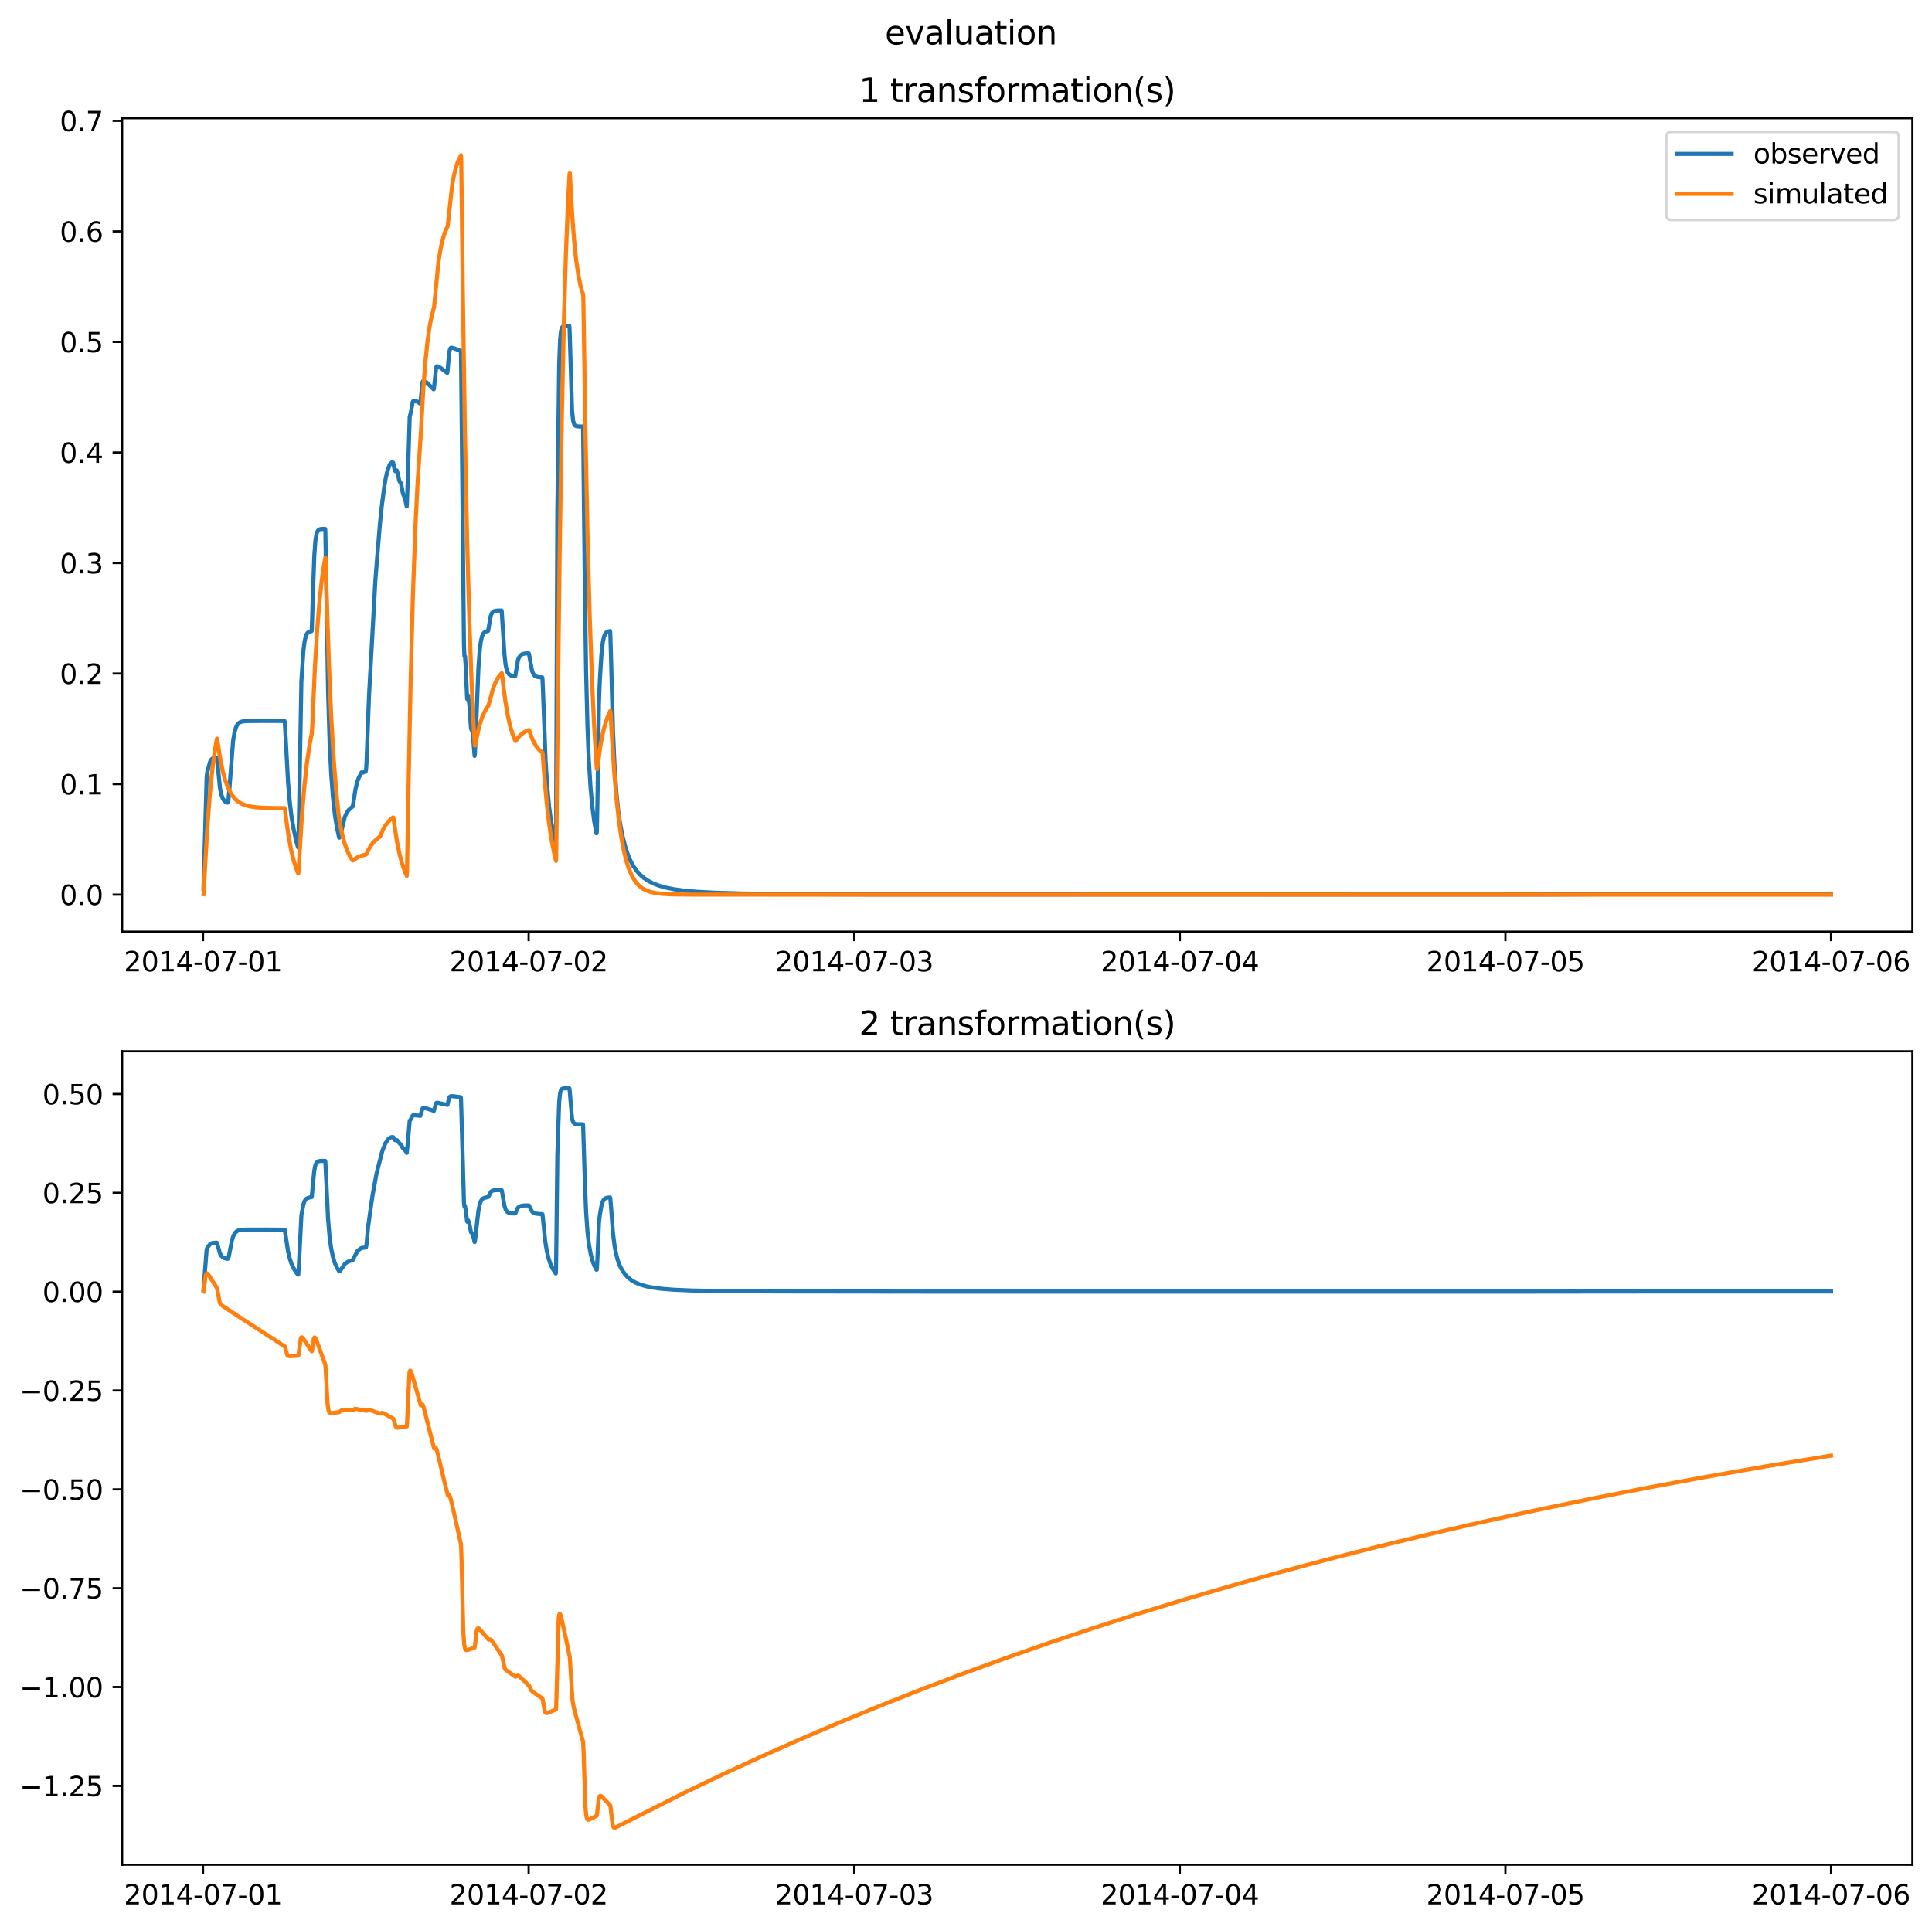 <?xml version="1.0" encoding="utf-8" standalone="no"?>
<!DOCTYPE svg PUBLIC "-//W3C//DTD SVG 1.1//EN"
  "http://www.w3.org/Graphics/SVG/1.1/DTD/svg11.dtd">
<svg xmlns:xlink="http://www.w3.org/1999/xlink" width="709.499pt" height="708.798pt" viewBox="0 0 709.499 708.798" xmlns="http://www.w3.org/2000/svg" version="1.1">
 <defs>
  <style type="text/css">*{stroke-linejoin: round; stroke-linecap: butt}</style>
 </defs>
 <g id="figure_1">
  <g id="patch_1">
   <path d="M 0 708.798 
L 709.499 708.798 
L 709.499 0 
L 0 0 
z
" style="fill: #ffffff"/>
  </g>
  <g id="axes_1">
   <g id="patch_2">
    <path d="M 44.845 342.2 
L 702.299 342.2 
L 702.299 43.44 
L 44.845 43.44 
z
" style="fill: #ffffff"/>
   </g>
   <g id="matplotlib.axis_1">
    <g id="xtick_1">
     <g id="line2d_1">
      <defs>
       <path id="m0444b66314" d="M 0 0 
L 0 3.5 
" style="stroke: #000000; stroke-width: 0.8"/>
      </defs>
      <g>
       <use xlink:href="#m0444b66314" x="74.563" y="342.2" style="stroke: #000000; stroke-width: 0.8"/>
      </g>
     </g>
     <g id="text_1">
      <!-- 2014-07-01 -->
      <g transform="translate(45.506 356.798) scale(0.1 -0.1)">
       <defs>
        <path id="DejaVuSans-32" d="M 1228 531 
L 3431 531 
L 3431 0 
L 469 0 
L 469 531 
Q 828 903 1448 1529 
Q 2069 2156 2228 2338 
Q 2531 2678 2651 2914 
Q 2772 3150 2772 3378 
Q 2772 3750 2511 3984 
Q 2250 4219 1831 4219 
Q 1534 4219 1204 4116 
Q 875 4013 500 3803 
L 500 4441 
Q 881 4594 1212 4672 
Q 1544 4750 1819 4750 
Q 2544 4750 2975 4387 
Q 3406 4025 3406 3419 
Q 3406 3131 3298 2873 
Q 3191 2616 2906 2266 
Q 2828 2175 2409 1742 
Q 1991 1309 1228 531 
z
" transform="scale(0.016)"/>
        <path id="DejaVuSans-30" d="M 2034 4250 
Q 1547 4250 1301 3770 
Q 1056 3291 1056 2328 
Q 1056 1369 1301 889 
Q 1547 409 2034 409 
Q 2525 409 2770 889 
Q 3016 1369 3016 2328 
Q 3016 3291 2770 3770 
Q 2525 4250 2034 4250 
z
M 2034 4750 
Q 2819 4750 3233 4129 
Q 3647 3509 3647 2328 
Q 3647 1150 3233 529 
Q 2819 -91 2034 -91 
Q 1250 -91 836 529 
Q 422 1150 422 2328 
Q 422 3509 836 4129 
Q 1250 4750 2034 4750 
z
" transform="scale(0.016)"/>
        <path id="DejaVuSans-31" d="M 794 531 
L 1825 531 
L 1825 4091 
L 703 3866 
L 703 4441 
L 1819 4666 
L 2450 4666 
L 2450 531 
L 3481 531 
L 3481 0 
L 794 0 
L 794 531 
z
" transform="scale(0.016)"/>
        <path id="DejaVuSans-34" d="M 2419 4116 
L 825 1625 
L 2419 1625 
L 2419 4116 
z
M 2253 4666 
L 3047 4666 
L 3047 1625 
L 3713 1625 
L 3713 1100 
L 3047 1100 
L 3047 0 
L 2419 0 
L 2419 1100 
L 313 1100 
L 313 1709 
L 2253 4666 
z
" transform="scale(0.016)"/>
        <path id="DejaVuSans-2d" d="M 313 2009 
L 1997 2009 
L 1997 1497 
L 313 1497 
L 313 2009 
z
" transform="scale(0.016)"/>
        <path id="DejaVuSans-37" d="M 525 4666 
L 3525 4666 
L 3525 4397 
L 1831 0 
L 1172 0 
L 2766 4134 
L 525 4134 
L 525 4666 
z
" transform="scale(0.016)"/>
       </defs>
       <use xlink:href="#DejaVuSans-32"/>
       <use xlink:href="#DejaVuSans-30" x="63.623"/>
       <use xlink:href="#DejaVuSans-31" x="127.246"/>
       <use xlink:href="#DejaVuSans-34" x="190.869"/>
       <use xlink:href="#DejaVuSans-2d" x="254.492"/>
       <use xlink:href="#DejaVuSans-30" x="290.576"/>
       <use xlink:href="#DejaVuSans-37" x="354.199"/>
       <use xlink:href="#DejaVuSans-2d" x="417.822"/>
       <use xlink:href="#DejaVuSans-30" x="453.906"/>
       <use xlink:href="#DejaVuSans-31" x="517.529"/>
      </g>
     </g>
    </g>
    <g id="xtick_2">
     <g id="line2d_2">
      <g>
       <use xlink:href="#m0444b66314" x="194.134" y="342.2" style="stroke: #000000; stroke-width: 0.8"/>
      </g>
     </g>
     <g id="text_2">
      <!-- 2014-07-02 -->
      <g transform="translate(165.076 356.798) scale(0.1 -0.1)">
       <use xlink:href="#DejaVuSans-32"/>
       <use xlink:href="#DejaVuSans-30" x="63.623"/>
       <use xlink:href="#DejaVuSans-31" x="127.246"/>
       <use xlink:href="#DejaVuSans-34" x="190.869"/>
       <use xlink:href="#DejaVuSans-2d" x="254.492"/>
       <use xlink:href="#DejaVuSans-30" x="290.576"/>
       <use xlink:href="#DejaVuSans-37" x="354.199"/>
       <use xlink:href="#DejaVuSans-2d" x="417.822"/>
       <use xlink:href="#DejaVuSans-30" x="453.906"/>
       <use xlink:href="#DejaVuSans-32" x="517.529"/>
      </g>
     </g>
    </g>
    <g id="xtick_3">
     <g id="line2d_3">
      <g>
       <use xlink:href="#m0444b66314" x="313.704" y="342.2" style="stroke: #000000; stroke-width: 0.8"/>
      </g>
     </g>
     <g id="text_3">
      <!-- 2014-07-03 -->
      <g transform="translate(284.646 356.798) scale(0.1 -0.1)">
       <defs>
        <path id="DejaVuSans-33" d="M 2597 2516 
Q 3050 2419 3304 2112 
Q 3559 1806 3559 1356 
Q 3559 666 3084 287 
Q 2609 -91 1734 -91 
Q 1441 -91 1130 -33 
Q 819 25 488 141 
L 488 750 
Q 750 597 1062 519 
Q 1375 441 1716 441 
Q 2309 441 2620 675 
Q 2931 909 2931 1356 
Q 2931 1769 2642 2001 
Q 2353 2234 1838 2234 
L 1294 2234 
L 1294 2753 
L 1863 2753 
Q 2328 2753 2575 2939 
Q 2822 3125 2822 3475 
Q 2822 3834 2567 4026 
Q 2313 4219 1838 4219 
Q 1578 4219 1281 4162 
Q 984 4106 628 3988 
L 628 4550 
Q 988 4650 1302 4700 
Q 1616 4750 1894 4750 
Q 2613 4750 3031 4423 
Q 3450 4097 3450 3541 
Q 3450 3153 3228 2886 
Q 3006 2619 2597 2516 
z
" transform="scale(0.016)"/>
       </defs>
       <use xlink:href="#DejaVuSans-32"/>
       <use xlink:href="#DejaVuSans-30" x="63.623"/>
       <use xlink:href="#DejaVuSans-31" x="127.246"/>
       <use xlink:href="#DejaVuSans-34" x="190.869"/>
       <use xlink:href="#DejaVuSans-2d" x="254.492"/>
       <use xlink:href="#DejaVuSans-30" x="290.576"/>
       <use xlink:href="#DejaVuSans-37" x="354.199"/>
       <use xlink:href="#DejaVuSans-2d" x="417.822"/>
       <use xlink:href="#DejaVuSans-30" x="453.906"/>
       <use xlink:href="#DejaVuSans-33" x="517.529"/>
      </g>
     </g>
    </g>
    <g id="xtick_4">
     <g id="line2d_4">
      <g>
       <use xlink:href="#m0444b66314" x="433.274" y="342.2" style="stroke: #000000; stroke-width: 0.8"/>
      </g>
     </g>
     <g id="text_4">
      <!-- 2014-07-04 -->
      <g transform="translate(404.216 356.798) scale(0.1 -0.1)">
       <use xlink:href="#DejaVuSans-32"/>
       <use xlink:href="#DejaVuSans-30" x="63.623"/>
       <use xlink:href="#DejaVuSans-31" x="127.246"/>
       <use xlink:href="#DejaVuSans-34" x="190.869"/>
       <use xlink:href="#DejaVuSans-2d" x="254.492"/>
       <use xlink:href="#DejaVuSans-30" x="290.576"/>
       <use xlink:href="#DejaVuSans-37" x="354.199"/>
       <use xlink:href="#DejaVuSans-2d" x="417.822"/>
       <use xlink:href="#DejaVuSans-30" x="453.906"/>
       <use xlink:href="#DejaVuSans-34" x="517.529"/>
      </g>
     </g>
    </g>
    <g id="xtick_5">
     <g id="line2d_5">
      <g>
       <use xlink:href="#m0444b66314" x="552.844" y="342.2" style="stroke: #000000; stroke-width: 0.8"/>
      </g>
     </g>
     <g id="text_5">
      <!-- 2014-07-05 -->
      <g transform="translate(523.787 356.798) scale(0.1 -0.1)">
       <defs>
        <path id="DejaVuSans-35" d="M 691 4666 
L 3169 4666 
L 3169 4134 
L 1269 4134 
L 1269 2991 
Q 1406 3038 1543 3061 
Q 1681 3084 1819 3084 
Q 2600 3084 3056 2656 
Q 3513 2228 3513 1497 
Q 3513 744 3044 326 
Q 2575 -91 1722 -91 
Q 1428 -91 1123 -41 
Q 819 9 494 109 
L 494 744 
Q 775 591 1075 516 
Q 1375 441 1709 441 
Q 2250 441 2565 725 
Q 2881 1009 2881 1497 
Q 2881 1984 2565 2268 
Q 2250 2553 1709 2553 
Q 1456 2553 1204 2497 
Q 953 2441 691 2322 
L 691 4666 
z
" transform="scale(0.016)"/>
       </defs>
       <use xlink:href="#DejaVuSans-32"/>
       <use xlink:href="#DejaVuSans-30" x="63.623"/>
       <use xlink:href="#DejaVuSans-31" x="127.246"/>
       <use xlink:href="#DejaVuSans-34" x="190.869"/>
       <use xlink:href="#DejaVuSans-2d" x="254.492"/>
       <use xlink:href="#DejaVuSans-30" x="290.576"/>
       <use xlink:href="#DejaVuSans-37" x="354.199"/>
       <use xlink:href="#DejaVuSans-2d" x="417.822"/>
       <use xlink:href="#DejaVuSans-30" x="453.906"/>
       <use xlink:href="#DejaVuSans-35" x="517.529"/>
      </g>
     </g>
    </g>
    <g id="xtick_6">
     <g id="line2d_6">
      <g>
       <use xlink:href="#m0444b66314" x="672.415" y="342.2" style="stroke: #000000; stroke-width: 0.8"/>
      </g>
     </g>
     <g id="text_6">
      <!-- 2014-07-06 -->
      <g transform="translate(643.357 356.798) scale(0.1 -0.1)">
       <defs>
        <path id="DejaVuSans-36" d="M 2113 2584 
Q 1688 2584 1439 2293 
Q 1191 2003 1191 1497 
Q 1191 994 1439 701 
Q 1688 409 2113 409 
Q 2538 409 2786 701 
Q 3034 994 3034 1497 
Q 3034 2003 2786 2293 
Q 2538 2584 2113 2584 
z
M 3366 4563 
L 3366 3988 
Q 3128 4100 2886 4159 
Q 2644 4219 2406 4219 
Q 1781 4219 1451 3797 
Q 1122 3375 1075 2522 
Q 1259 2794 1537 2939 
Q 1816 3084 2150 3084 
Q 2853 3084 3261 2657 
Q 3669 2231 3669 1497 
Q 3669 778 3244 343 
Q 2819 -91 2113 -91 
Q 1303 -91 875 529 
Q 447 1150 447 2328 
Q 447 3434 972 4092 
Q 1497 4750 2381 4750 
Q 2619 4750 2861 4703 
Q 3103 4656 3366 4563 
z
" transform="scale(0.016)"/>
       </defs>
       <use xlink:href="#DejaVuSans-32"/>
       <use xlink:href="#DejaVuSans-30" x="63.623"/>
       <use xlink:href="#DejaVuSans-31" x="127.246"/>
       <use xlink:href="#DejaVuSans-34" x="190.869"/>
       <use xlink:href="#DejaVuSans-2d" x="254.492"/>
       <use xlink:href="#DejaVuSans-30" x="290.576"/>
       <use xlink:href="#DejaVuSans-37" x="354.199"/>
       <use xlink:href="#DejaVuSans-2d" x="417.822"/>
       <use xlink:href="#DejaVuSans-30" x="453.906"/>
       <use xlink:href="#DejaVuSans-36" x="517.529"/>
      </g>
     </g>
    </g>
   </g>
   <g id="matplotlib.axis_2">
    <g id="ytick_1">
     <g id="line2d_7">
      <defs>
       <path id="m7d5855f3eb" d="M 0 0 
L -3.5 0 
" style="stroke: #000000; stroke-width: 0.8"/>
      </defs>
      <g>
       <use xlink:href="#m7d5855f3eb" x="44.845" y="328.62" style="stroke: #000000; stroke-width: 0.8"/>
      </g>
     </g>
     <g id="text_7">
      <!-- 0.0 -->
      <g transform="translate(21.942 332.419) scale(0.1 -0.1)">
       <defs>
        <path id="DejaVuSans-2e" d="M 684 794 
L 1344 794 
L 1344 0 
L 684 0 
L 684 794 
z
" transform="scale(0.016)"/>
       </defs>
       <use xlink:href="#DejaVuSans-30"/>
       <use xlink:href="#DejaVuSans-2e" x="63.623"/>
       <use xlink:href="#DejaVuSans-30" x="95.41"/>
      </g>
     </g>
    </g>
    <g id="ytick_2">
     <g id="line2d_8">
      <g>
       <use xlink:href="#m7d5855f3eb" x="44.845" y="288.018" style="stroke: #000000; stroke-width: 0.8"/>
      </g>
     </g>
     <g id="text_8">
      <!-- 0.1 -->
      <g transform="translate(21.942 291.817) scale(0.1 -0.1)">
       <use xlink:href="#DejaVuSans-30"/>
       <use xlink:href="#DejaVuSans-2e" x="63.623"/>
       <use xlink:href="#DejaVuSans-31" x="95.41"/>
      </g>
     </g>
    </g>
    <g id="ytick_3">
     <g id="line2d_9">
      <g>
       <use xlink:href="#m7d5855f3eb" x="44.845" y="247.416" style="stroke: #000000; stroke-width: 0.8"/>
      </g>
     </g>
     <g id="text_9">
      <!-- 0.2 -->
      <g transform="translate(21.942 251.216) scale(0.1 -0.1)">
       <use xlink:href="#DejaVuSans-30"/>
       <use xlink:href="#DejaVuSans-2e" x="63.623"/>
       <use xlink:href="#DejaVuSans-32" x="95.41"/>
      </g>
     </g>
    </g>
    <g id="ytick_4">
     <g id="line2d_10">
      <g>
       <use xlink:href="#m7d5855f3eb" x="44.845" y="206.815" style="stroke: #000000; stroke-width: 0.8"/>
      </g>
     </g>
     <g id="text_10">
      <!-- 0.3 -->
      <g transform="translate(21.942 210.614) scale(0.1 -0.1)">
       <use xlink:href="#DejaVuSans-30"/>
       <use xlink:href="#DejaVuSans-2e" x="63.623"/>
       <use xlink:href="#DejaVuSans-33" x="95.41"/>
      </g>
     </g>
    </g>
    <g id="ytick_5">
     <g id="line2d_11">
      <g>
       <use xlink:href="#m7d5855f3eb" x="44.845" y="166.213" style="stroke: #000000; stroke-width: 0.8"/>
      </g>
     </g>
     <g id="text_11">
      <!-- 0.4 -->
      <g transform="translate(21.942 170.012) scale(0.1 -0.1)">
       <use xlink:href="#DejaVuSans-30"/>
       <use xlink:href="#DejaVuSans-2e" x="63.623"/>
       <use xlink:href="#DejaVuSans-34" x="95.41"/>
      </g>
     </g>
    </g>
    <g id="ytick_6">
     <g id="line2d_12">
      <g>
       <use xlink:href="#m7d5855f3eb" x="44.845" y="125.611" style="stroke: #000000; stroke-width: 0.8"/>
      </g>
     </g>
     <g id="text_12">
      <!-- 0.5 -->
      <g transform="translate(21.942 129.41) scale(0.1 -0.1)">
       <use xlink:href="#DejaVuSans-30"/>
       <use xlink:href="#DejaVuSans-2e" x="63.623"/>
       <use xlink:href="#DejaVuSans-35" x="95.41"/>
      </g>
     </g>
    </g>
    <g id="ytick_7">
     <g id="line2d_13">
      <g>
       <use xlink:href="#m7d5855f3eb" x="44.845" y="85.009" style="stroke: #000000; stroke-width: 0.8"/>
      </g>
     </g>
     <g id="text_13">
      <!-- 0.6 -->
      <g transform="translate(21.942 88.809) scale(0.1 -0.1)">
       <use xlink:href="#DejaVuSans-30"/>
       <use xlink:href="#DejaVuSans-2e" x="63.623"/>
       <use xlink:href="#DejaVuSans-36" x="95.41"/>
      </g>
     </g>
    </g>
    <g id="ytick_8">
     <g id="line2d_14">
      <g>
       <use xlink:href="#m7d5855f3eb" x="44.845" y="44.408" style="stroke: #000000; stroke-width: 0.8"/>
      </g>
     </g>
     <g id="text_14">
      <!-- 0.7 -->
      <g transform="translate(21.942 48.207) scale(0.1 -0.1)">
       <use xlink:href="#DejaVuSans-30"/>
       <use xlink:href="#DejaVuSans-2e" x="63.623"/>
       <use xlink:href="#DejaVuSans-37" x="95.41"/>
      </g>
     </g>
    </g>
   </g>
   <g id="line2d_15">
    <path d="M 74.73 326.546 
L 75.892 285.386 
L 76.141 283.449 
L 76.473 282.324 
L 77.138 279.842 
L 77.553 279.06 
L 78.051 278.62 
L 78.632 278.396 
L 79.546 278.284 
L 79.629 278.344 
L 79.795 279.577 
L 80.791 289.47 
L 81.289 291.883 
L 81.788 293.271 
L 82.286 294.054 
L 82.867 294.557 
L 83.531 294.843 
L 83.697 294.764 
L 83.863 294.058 
L 84.113 291.505 
L 85.607 272.088 
L 86.105 269.144 
L 86.604 267.354 
L 87.102 266.29 
L 87.683 265.604 
L 88.347 265.204 
L 89.178 264.982 
L 90.672 264.865 
L 95.322 264.838 
L 104.456 264.838 
L 104.539 264.982 
L 104.705 267.259 
L 105.785 287.25 
L 106.449 294.971 
L 107.113 300.363 
L 107.86 304.668 
L 108.857 309.149 
L 109.438 311.235 
L 109.521 311.199 
L 109.687 305.827 
L 110.684 250.265 
L 111.431 238.98 
L 111.846 235.669 
L 112.261 233.828 
L 112.677 232.843 
L 113.092 232.33 
L 113.59 232.022 
L 114.254 231.854 
L 114.42 231.833 
L 114.503 231.387 
L 114.835 220.739 
L 115.417 204.251 
L 115.832 198.559 
L 116.247 196.09 
L 116.662 195.036 
L 117.077 194.596 
L 117.576 194.39 
L 118.489 194.294 
L 119.402 194.28 
L 119.485 195.094 
L 119.901 219.392 
L 120.482 253.776 
L 121.063 273.078 
L 121.644 284.437 
L 122.309 293.182 
L 122.973 299.175 
L 123.72 303.912 
L 124.551 307.691 
L 124.717 307.657 
L 124.966 306.917 
L 126.626 300.105 
L 127.291 298.633 
L 127.955 297.649 
L 128.702 296.931 
L 129.533 296.226 
L 129.782 294.863 
L 130.529 290.031 
L 131.11 287.456 
L 131.692 285.824 
L 132.771 283.719 
L 132.937 283.755 
L 133.186 283.805 
L 134.016 283.543 
L 134.266 283.456 
L 134.432 282.762 
L 134.598 280.259 
L 135.511 255.725 
L 137.836 213.403 
L 138.583 203.859 
L 139.58 191.842 
L 140.244 185.595 
L 141.157 178.561 
L 141.573 176.114 
L 142.154 173.435 
L 143.067 170.724 
L 143.898 169.848 
L 144.313 169.902 
L 144.396 170.015 
L 144.977 172.842 
L 145.226 173.11 
L 145.392 173.038 
L 145.641 172.774 
L 145.724 172.785 
L 146.057 173.893 
L 146.638 176.671 
L 146.804 176.897 
L 147.053 177.177 
L 147.302 177.819 
L 147.551 179.032 
L 147.966 181.311 
L 148.382 182.285 
L 148.797 183.43 
L 149.378 186.071 
L 149.627 179.797 
L 150.457 153.154 
L 150.706 152.129 
L 150.956 151.104 
L 151.205 149.699 
L 151.537 147.764 
L 151.786 147.284 
L 152.533 147.452 
L 152.865 147.395 
L 153.198 147.532 
L 154.277 148.224 
L 154.36 148.068 
L 155.19 140.328 
L 155.356 139.994 
L 155.606 140.031 
L 156.104 140.289 
L 156.519 140.383 
L 156.851 140.671 
L 159.259 143.03 
L 159.342 142.895 
L 160.172 135.031 
L 160.422 134.556 
L 160.671 134.55 
L 161.916 135.231 
L 163.577 136.503 
L 164.241 136.981 
L 164.324 136.751 
L 164.739 131.91 
L 165.072 129.044 
L 165.321 128.13 
L 165.57 127.789 
L 166.068 127.781 
L 166.649 127.916 
L 168.559 128.676 
L 169.223 128.901 
L 169.306 130.861 
L 170.386 236.959 
L 170.552 241.017 
L 170.635 241.246 
L 170.718 240.995 
L 170.801 241.126 
L 171.05 245.444 
L 171.548 256.673 
L 171.631 256.846 
L 171.88 255.442 
L 171.963 255.585 
L 172.379 259.043 
L 172.96 267.57 
L 173.209 268.238 
L 173.375 268.322 
L 173.458 268.354 
L 173.624 269.499 
L 174.288 277.678 
L 174.371 277.285 
L 174.621 272.038 
L 175.7 245.273 
L 176.198 238.592 
L 176.613 235.462 
L 177.029 233.703 
L 177.444 232.775 
L 177.942 232.227 
L 178.523 231.948 
L 179.27 231.733 
L 179.686 229.239 
L 180.184 226.369 
L 180.599 225.264 
L 181.097 224.681 
L 181.679 224.406 
L 182.675 224.272 
L 184.17 224.244 
L 184.253 224.435 
L 184.668 231.096 
L 185.249 240.378 
L 185.664 244.151 
L 186.079 246.145 
L 186.495 247.15 
L 186.993 247.772 
L 187.657 248.14 
L 188.487 248.314 
L 189.235 248.297 
L 189.484 246.799 
L 190.231 242.387 
L 190.646 241.446 
L 191.311 240.587 
L 191.975 240.212 
L 192.971 240.031 
L 194.134 239.988 
L 194.217 240.053 
L 194.549 241.842 
L 195.379 246.379 
L 195.794 247.454 
L 196.293 248.148 
L 196.957 248.559 
L 197.87 248.763 
L 199.116 248.83 
L 199.199 249.093 
L 199.365 252.583 
L 200.361 279.534 
L 201.026 289.716 
L 201.69 296.678 
L 202.354 301.601 
L 203.185 306.027 
L 204.098 309.895 
L 204.181 307.782 
L 204.347 270.323 
L 204.679 187.694 
L 205.343 133.921 
L 205.676 124.96 
L 206.008 121.669 
L 206.34 120.441 
L 206.672 119.987 
L 207.17 119.785 
L 208.25 119.729 
L 209.08 119.727 
L 209.163 120.525 
L 210.076 150.87 
L 210.492 154.656 
L 210.907 155.985 
L 211.322 156.438 
L 211.82 156.61 
L 212.9 156.672 
L 214.062 156.675 
L 214.145 158.144 
L 214.726 210.866 
L 215.225 246.487 
L 215.723 266.448 
L 216.221 279.008 
L 216.885 289.545 
L 217.55 296.656 
L 218.214 301.648 
L 218.961 305.718 
L 219.044 306.117 
L 219.127 306.081 
L 219.21 304.725 
L 219.459 290.758 
L 219.958 257.996 
L 220.29 249.753 
L 220.871 240.39 
L 221.369 235.935 
L 221.784 233.975 
L 222.2 232.921 
L 222.615 232.365 
L 223.113 232.038 
L 223.86 231.849 
L 224.026 231.829 
L 224.109 232.218 
L 224.358 240.285 
L 225.106 268.526 
L 225.687 281.49 
L 226.351 291.088 
L 227.016 297.686 
L 227.68 302.361 
L 228.593 307.019 
L 229.59 310.975 
L 230.586 313.968 
L 231.582 316.275 
L 232.662 318.232 
L 233.824 319.883 
L 235.153 321.354 
L 236.482 322.505 
L 238.059 323.568 
L 239.886 324.509 
L 241.962 325.311 
L 244.37 325.998 
L 247.442 326.622 
L 251.096 327.123 
L 255.995 327.56 
L 262.721 327.921 
L 272.519 328.201 
L 288.461 328.405 
L 318.52 328.533 
L 523.533 328.572 
L 532.584 328.571 
L 534.079 328.576 
L 543.545 328.578 
L 566.296 328.554 
L 594.611 328.417 
L 611.135 328.412 
L 612.547 328.41 
L 633.388 328.41 
L 634.468 328.414 
L 655.393 328.412 
L 672.415 328.411 
L 672.415 328.411 
" clip-path="url(#p1572b9c2f8)" style="fill: none; stroke: #1f77b4; stroke-width: 1.5; stroke-linecap: square"/>
   </g>
   <g id="line2d_16">
    <path d="M 74.73 328.437 
L 74.813 327.984 
L 75.228 319.874 
L 76.141 304.009 
L 77.055 291.911 
L 77.968 282.753 
L 78.881 275.856 
L 79.629 271.492 
L 79.712 271.315 
L 79.961 272.889 
L 80.874 278.779 
L 81.788 283.202 
L 82.701 286.533 
L 83.614 289.046 
L 84.528 290.945 
L 85.524 292.493 
L 86.521 293.636 
L 87.6 294.539 
L 88.762 295.233 
L 90.174 295.804 
L 91.835 296.228 
L 93.994 296.539 
L 97.149 296.747 
L 102.712 296.853 
L 104.539 296.846 
L 104.622 297.02 
L 105.12 301.071 
L 106.034 307.47 
L 106.947 312.356 
L 107.86 316.099 
L 108.774 318.97 
L 109.521 320.861 
L 109.604 320.625 
L 109.936 314.837 
L 110.85 300.157 
L 111.763 288.989 
L 112.677 280.549 
L 113.59 274.201 
L 114.42 269.812 
L 114.503 269.485 
L 114.669 267.004 
L 115.666 244.858 
L 116.496 231.211 
L 117.326 220.947 
L 118.157 213.269 
L 118.987 207.549 
L 119.485 204.767 
L 119.568 205.205 
L 119.984 219.447 
L 120.814 244.375 
L 121.644 263.238 
L 122.558 278.901 
L 123.471 290.663 
L 124.384 299.555 
L 124.8 302.345 
L 125.713 306.665 
L 126.626 309.962 
L 127.54 312.483 
L 128.453 314.414 
L 129.45 316.015 
L 129.616 316.065 
L 131.276 314.943 
L 132.605 314.359 
L 134.266 313.884 
L 134.515 313.793 
L 135.179 312.381 
L 136.175 310.646 
L 137.172 309.35 
L 138.251 308.314 
L 139.58 307.249 
L 140.659 304.737 
L 141.656 303.028 
L 142.652 301.758 
L 143.732 300.748 
L 144.396 300.254 
L 144.479 300.367 
L 144.894 303.362 
L 145.807 309.218 
L 146.721 313.694 
L 147.634 317.124 
L 148.548 319.759 
L 149.378 321.744 
L 149.461 320.637 
L 149.876 296.854 
L 150.79 250.815 
L 151.62 219.42 
L 152.45 195.943 
L 153.281 178.605 
L 154.111 165.918 
L 154.609 158.307 
L 155.439 143.185 
L 156.187 133.249 
L 156.934 125.909 
L 157.681 120.504 
L 158.429 116.536 
L 159.176 113.629 
L 159.425 112.643 
L 161.003 96.384 
L 161.75 91.675 
L 162.497 88.265 
L 163.245 85.799 
L 163.992 84.017 
L 164.407 83.049 
L 166.068 67.917 
L 166.815 63.924 
L 167.563 61.069 
L 168.31 59.03 
L 169.14 57.431 
L 169.223 57.361 
L 169.306 57.02 
L 169.389 58.832 
L 169.971 107.499 
L 170.718 157.547 
L 171.548 198.448 
L 172.379 228.65 
L 173.209 251.313 
L 174.039 268.527 
L 174.371 273.848 
L 174.454 273.858 
L 176.032 266.608 
L 176.946 263.775 
L 177.859 261.666 
L 178.772 260.097 
L 179.354 259.252 
L 181.18 252.535 
L 182.094 250.388 
L 183.007 248.801 
L 183.92 247.63 
L 184.253 247.264 
L 184.336 247.394 
L 184.751 251.065 
L 185.581 257.548 
L 186.411 262.49 
L 187.325 266.592 
L 188.238 269.651 
L 189.152 271.935 
L 189.318 272.223 
L 189.484 272.048 
L 190.48 270.687 
L 191.477 269.694 
L 192.556 268.922 
L 193.802 268.306 
L 194.3 268.183 
L 194.715 269.399 
L 195.628 271.748 
L 196.542 273.506 
L 197.455 274.822 
L 198.452 275.885 
L 199.199 276.461 
L 199.282 276.798 
L 199.78 283.583 
L 200.693 294.197 
L 201.607 302.239 
L 202.52 308.361 
L 203.434 313.038 
L 204.181 316.234 
L 204.264 314.385 
L 204.679 274.676 
L 205.51 204.599 
L 206.34 152.556 
L 207.087 118.173 
L 207.834 92.937 
L 208.582 74.639 
L 209.163 63.984 
L 209.246 63.416 
L 209.412 66.052 
L 210.159 79.42 
L 210.907 89.059 
L 211.654 96.03 
L 212.401 101.089 
L 213.149 104.769 
L 213.896 107.453 
L 214.145 108.04 
L 214.228 109.683 
L 214.892 152.831 
L 215.723 195.002 
L 216.553 226.083 
L 217.384 249.375 
L 218.214 267.048 
L 219.127 281.796 
L 219.21 282.518 
L 219.293 282.305 
L 220.622 273.085 
L 221.535 268.61 
L 222.449 265.268 
L 223.362 262.777 
L 224.109 261.179 
L 224.192 261.446 
L 224.608 268.831 
L 225.521 283.09 
L 226.434 293.825 
L 227.348 301.956 
L 228.261 308.145 
L 229.174 312.873 
L 230.088 316.495 
L 231.001 319.275 
L 231.915 321.412 
L 232.911 323.187 
L 233.907 324.523 
L 234.987 325.601 
L 236.149 326.446 
L 237.478 327.126 
L 238.973 327.64 
L 240.882 328.048 
L 243.373 328.337 
L 247.11 328.521 
L 254.251 328.607 
L 287.963 328.62 
L 672.415 328.62 
L 672.415 328.62 
" clip-path="url(#p1572b9c2f8)" style="fill: none; stroke: #ff7f0e; stroke-width: 1.5; stroke-linecap: square"/>
   </g>
   <g id="patch_3">
    <path d="M 44.845 342.2 
L 44.845 43.44 
" style="fill: none; stroke: #000000; stroke-width: 0.8; stroke-linejoin: miter; stroke-linecap: square"/>
   </g>
   <g id="patch_4">
    <path d="M 702.299 342.2 
L 702.299 43.44 
" style="fill: none; stroke: #000000; stroke-width: 0.8; stroke-linejoin: miter; stroke-linecap: square"/>
   </g>
   <g id="patch_5">
    <path d="M 44.845 342.2 
L 702.299 342.2 
" style="fill: none; stroke: #000000; stroke-width: 0.8; stroke-linejoin: miter; stroke-linecap: square"/>
   </g>
   <g id="patch_6">
    <path d="M 44.845 43.44 
L 702.299 43.44 
" style="fill: none; stroke: #000000; stroke-width: 0.8; stroke-linejoin: miter; stroke-linecap: square"/>
   </g>
   <g id="text_15">
    <!-- 1 transformation(s) -->
    <g transform="translate(315.457 37.44) scale(0.12 -0.12)">
     <defs>
      <path id="DejaVuSans-20" transform="scale(0.016)"/>
      <path id="DejaVuSans-74" d="M 1172 4494 
L 1172 3500 
L 2356 3500 
L 2356 3053 
L 1172 3053 
L 1172 1153 
Q 1172 725 1289 603 
Q 1406 481 1766 481 
L 2356 481 
L 2356 0 
L 1766 0 
Q 1100 0 847 248 
Q 594 497 594 1153 
L 594 3053 
L 172 3053 
L 172 3500 
L 594 3500 
L 594 4494 
L 1172 4494 
z
" transform="scale(0.016)"/>
      <path id="DejaVuSans-72" d="M 2631 2963 
Q 2534 3019 2420 3045 
Q 2306 3072 2169 3072 
Q 1681 3072 1420 2755 
Q 1159 2438 1159 1844 
L 1159 0 
L 581 0 
L 581 3500 
L 1159 3500 
L 1159 2956 
Q 1341 3275 1631 3429 
Q 1922 3584 2338 3584 
Q 2397 3584 2469 3576 
Q 2541 3569 2628 3553 
L 2631 2963 
z
" transform="scale(0.016)"/>
      <path id="DejaVuSans-61" d="M 2194 1759 
Q 1497 1759 1228 1600 
Q 959 1441 959 1056 
Q 959 750 1161 570 
Q 1363 391 1709 391 
Q 2188 391 2477 730 
Q 2766 1069 2766 1631 
L 2766 1759 
L 2194 1759 
z
M 3341 1997 
L 3341 0 
L 2766 0 
L 2766 531 
Q 2569 213 2275 61 
Q 1981 -91 1556 -91 
Q 1019 -91 701 211 
Q 384 513 384 1019 
Q 384 1609 779 1909 
Q 1175 2209 1959 2209 
L 2766 2209 
L 2766 2266 
Q 2766 2663 2505 2880 
Q 2244 3097 1772 3097 
Q 1472 3097 1187 3025 
Q 903 2953 641 2809 
L 641 3341 
Q 956 3463 1253 3523 
Q 1550 3584 1831 3584 
Q 2591 3584 2966 3190 
Q 3341 2797 3341 1997 
z
" transform="scale(0.016)"/>
      <path id="DejaVuSans-6e" d="M 3513 2113 
L 3513 0 
L 2938 0 
L 2938 2094 
Q 2938 2591 2744 2837 
Q 2550 3084 2163 3084 
Q 1697 3084 1428 2787 
Q 1159 2491 1159 1978 
L 1159 0 
L 581 0 
L 581 3500 
L 1159 3500 
L 1159 2956 
Q 1366 3272 1645 3428 
Q 1925 3584 2291 3584 
Q 2894 3584 3203 3211 
Q 3513 2838 3513 2113 
z
" transform="scale(0.016)"/>
      <path id="DejaVuSans-73" d="M 2834 3397 
L 2834 2853 
Q 2591 2978 2328 3040 
Q 2066 3103 1784 3103 
Q 1356 3103 1142 2972 
Q 928 2841 928 2578 
Q 928 2378 1081 2264 
Q 1234 2150 1697 2047 
L 1894 2003 
Q 2506 1872 2764 1633 
Q 3022 1394 3022 966 
Q 3022 478 2636 193 
Q 2250 -91 1575 -91 
Q 1294 -91 989 -36 
Q 684 19 347 128 
L 347 722 
Q 666 556 975 473 
Q 1284 391 1588 391 
Q 1994 391 2212 530 
Q 2431 669 2431 922 
Q 2431 1156 2273 1281 
Q 2116 1406 1581 1522 
L 1381 1569 
Q 847 1681 609 1914 
Q 372 2147 372 2553 
Q 372 3047 722 3315 
Q 1072 3584 1716 3584 
Q 2034 3584 2315 3537 
Q 2597 3491 2834 3397 
z
" transform="scale(0.016)"/>
      <path id="DejaVuSans-66" d="M 2375 4863 
L 2375 4384 
L 1825 4384 
Q 1516 4384 1395 4259 
Q 1275 4134 1275 3809 
L 1275 3500 
L 2222 3500 
L 2222 3053 
L 1275 3053 
L 1275 0 
L 697 0 
L 697 3053 
L 147 3053 
L 147 3500 
L 697 3500 
L 697 3744 
Q 697 4328 969 4595 
Q 1241 4863 1831 4863 
L 2375 4863 
z
" transform="scale(0.016)"/>
      <path id="DejaVuSans-6f" d="M 1959 3097 
Q 1497 3097 1228 2736 
Q 959 2375 959 1747 
Q 959 1119 1226 758 
Q 1494 397 1959 397 
Q 2419 397 2687 759 
Q 2956 1122 2956 1747 
Q 2956 2369 2687 2733 
Q 2419 3097 1959 3097 
z
M 1959 3584 
Q 2709 3584 3137 3096 
Q 3566 2609 3566 1747 
Q 3566 888 3137 398 
Q 2709 -91 1959 -91 
Q 1206 -91 779 398 
Q 353 888 353 1747 
Q 353 2609 779 3096 
Q 1206 3584 1959 3584 
z
" transform="scale(0.016)"/>
      <path id="DejaVuSans-6d" d="M 3328 2828 
Q 3544 3216 3844 3400 
Q 4144 3584 4550 3584 
Q 5097 3584 5394 3201 
Q 5691 2819 5691 2113 
L 5691 0 
L 5113 0 
L 5113 2094 
Q 5113 2597 4934 2840 
Q 4756 3084 4391 3084 
Q 3944 3084 3684 2787 
Q 3425 2491 3425 1978 
L 3425 0 
L 2847 0 
L 2847 2094 
Q 2847 2600 2669 2842 
Q 2491 3084 2119 3084 
Q 1678 3084 1418 2786 
Q 1159 2488 1159 1978 
L 1159 0 
L 581 0 
L 581 3500 
L 1159 3500 
L 1159 2956 
Q 1356 3278 1631 3431 
Q 1906 3584 2284 3584 
Q 2666 3584 2933 3390 
Q 3200 3197 3328 2828 
z
" transform="scale(0.016)"/>
      <path id="DejaVuSans-69" d="M 603 3500 
L 1178 3500 
L 1178 0 
L 603 0 
L 603 3500 
z
M 603 4863 
L 1178 4863 
L 1178 4134 
L 603 4134 
L 603 4863 
z
" transform="scale(0.016)"/>
      <path id="DejaVuSans-28" d="M 1984 4856 
Q 1566 4138 1362 3434 
Q 1159 2731 1159 2009 
Q 1159 1288 1364 580 
Q 1569 -128 1984 -844 
L 1484 -844 
Q 1016 -109 783 600 
Q 550 1309 550 2009 
Q 550 2706 781 3412 
Q 1013 4119 1484 4856 
L 1984 4856 
z
" transform="scale(0.016)"/>
      <path id="DejaVuSans-29" d="M 513 4856 
L 1013 4856 
Q 1481 4119 1714 3412 
Q 1947 2706 1947 2009 
Q 1947 1309 1714 600 
Q 1481 -109 1013 -844 
L 513 -844 
Q 928 -128 1133 580 
Q 1338 1288 1338 2009 
Q 1338 2731 1133 3434 
Q 928 4138 513 4856 
z
" transform="scale(0.016)"/>
     </defs>
     <use xlink:href="#DejaVuSans-31"/>
     <use xlink:href="#DejaVuSans-20" x="63.623"/>
     <use xlink:href="#DejaVuSans-74" x="95.41"/>
     <use xlink:href="#DejaVuSans-72" x="134.619"/>
     <use xlink:href="#DejaVuSans-61" x="175.732"/>
     <use xlink:href="#DejaVuSans-6e" x="237.012"/>
     <use xlink:href="#DejaVuSans-73" x="300.391"/>
     <use xlink:href="#DejaVuSans-66" x="352.49"/>
     <use xlink:href="#DejaVuSans-6f" x="387.695"/>
     <use xlink:href="#DejaVuSans-72" x="448.877"/>
     <use xlink:href="#DejaVuSans-6d" x="488.24"/>
     <use xlink:href="#DejaVuSans-61" x="585.652"/>
     <use xlink:href="#DejaVuSans-74" x="646.932"/>
     <use xlink:href="#DejaVuSans-69" x="686.141"/>
     <use xlink:href="#DejaVuSans-6f" x="713.924"/>
     <use xlink:href="#DejaVuSans-6e" x="775.105"/>
     <use xlink:href="#DejaVuSans-28" x="838.484"/>
     <use xlink:href="#DejaVuSans-73" x="877.498"/>
     <use xlink:href="#DejaVuSans-29" x="929.598"/>
    </g>
   </g>
   <g id="legend_1">
    <g id="patch_7">
     <path d="M 613.905 80.796 
L 695.299 80.796 
Q 697.299 80.796 697.299 78.796 
L 697.299 50.44 
Q 697.299 48.44 695.299 48.44 
L 613.905 48.44 
Q 611.905 48.44 611.905 50.44 
L 611.905 78.796 
Q 611.905 80.796 613.905 80.796 
z
" style="fill: #ffffff; opacity: 0.8; stroke: #cccccc; stroke-linejoin: miter"/>
    </g>
    <g id="line2d_17">
     <path d="M 615.905 56.538 
L 625.905 56.538 
L 635.905 56.538 
" style="fill: none; stroke: #1f77b4; stroke-width: 1.5; stroke-linecap: square"/>
    </g>
    <g id="text_16">
     <!-- observed -->
     <g transform="translate(643.905 60.038) scale(0.1 -0.1)">
      <defs>
       <path id="DejaVuSans-62" d="M 3116 1747 
Q 3116 2381 2855 2742 
Q 2594 3103 2138 3103 
Q 1681 3103 1420 2742 
Q 1159 2381 1159 1747 
Q 1159 1113 1420 752 
Q 1681 391 2138 391 
Q 2594 391 2855 752 
Q 3116 1113 3116 1747 
z
M 1159 2969 
Q 1341 3281 1617 3432 
Q 1894 3584 2278 3584 
Q 2916 3584 3314 3078 
Q 3713 2572 3713 1747 
Q 3713 922 3314 415 
Q 2916 -91 2278 -91 
Q 1894 -91 1617 61 
Q 1341 213 1159 525 
L 1159 0 
L 581 0 
L 581 4863 
L 1159 4863 
L 1159 2969 
z
" transform="scale(0.016)"/>
       <path id="DejaVuSans-65" d="M 3597 1894 
L 3597 1613 
L 953 1613 
Q 991 1019 1311 708 
Q 1631 397 2203 397 
Q 2534 397 2845 478 
Q 3156 559 3463 722 
L 3463 178 
Q 3153 47 2828 -22 
Q 2503 -91 2169 -91 
Q 1331 -91 842 396 
Q 353 884 353 1716 
Q 353 2575 817 3079 
Q 1281 3584 2069 3584 
Q 2775 3584 3186 3129 
Q 3597 2675 3597 1894 
z
M 3022 2063 
Q 3016 2534 2758 2815 
Q 2500 3097 2075 3097 
Q 1594 3097 1305 2825 
Q 1016 2553 972 2059 
L 3022 2063 
z
" transform="scale(0.016)"/>
       <path id="DejaVuSans-76" d="M 191 3500 
L 800 3500 
L 1894 563 
L 2988 3500 
L 3597 3500 
L 2284 0 
L 1503 0 
L 191 3500 
z
" transform="scale(0.016)"/>
       <path id="DejaVuSans-64" d="M 2906 2969 
L 2906 4863 
L 3481 4863 
L 3481 0 
L 2906 0 
L 2906 525 
Q 2725 213 2448 61 
Q 2172 -91 1784 -91 
Q 1150 -91 751 415 
Q 353 922 353 1747 
Q 353 2572 751 3078 
Q 1150 3584 1784 3584 
Q 2172 3584 2448 3432 
Q 2725 3281 2906 2969 
z
M 947 1747 
Q 947 1113 1208 752 
Q 1469 391 1925 391 
Q 2381 391 2643 752 
Q 2906 1113 2906 1747 
Q 2906 2381 2643 2742 
Q 2381 3103 1925 3103 
Q 1469 3103 1208 2742 
Q 947 2381 947 1747 
z
" transform="scale(0.016)"/>
      </defs>
      <use xlink:href="#DejaVuSans-6f"/>
      <use xlink:href="#DejaVuSans-62" x="61.182"/>
      <use xlink:href="#DejaVuSans-73" x="124.658"/>
      <use xlink:href="#DejaVuSans-65" x="176.758"/>
      <use xlink:href="#DejaVuSans-72" x="238.281"/>
      <use xlink:href="#DejaVuSans-76" x="279.395"/>
      <use xlink:href="#DejaVuSans-65" x="338.574"/>
      <use xlink:href="#DejaVuSans-64" x="400.098"/>
     </g>
    </g>
    <g id="line2d_18">
     <path d="M 615.905 71.217 
L 625.905 71.217 
L 635.905 71.217 
" style="fill: none; stroke: #ff7f0e; stroke-width: 1.5; stroke-linecap: square"/>
    </g>
    <g id="text_17">
     <!-- simulated -->
     <g transform="translate(643.905 74.717) scale(0.1 -0.1)">
      <defs>
       <path id="DejaVuSans-75" d="M 544 1381 
L 544 3500 
L 1119 3500 
L 1119 1403 
Q 1119 906 1312 657 
Q 1506 409 1894 409 
Q 2359 409 2629 706 
Q 2900 1003 2900 1516 
L 2900 3500 
L 3475 3500 
L 3475 0 
L 2900 0 
L 2900 538 
Q 2691 219 2414 64 
Q 2138 -91 1772 -91 
Q 1169 -91 856 284 
Q 544 659 544 1381 
z
M 1991 3584 
L 1991 3584 
z
" transform="scale(0.016)"/>
       <path id="DejaVuSans-6c" d="M 603 4863 
L 1178 4863 
L 1178 0 
L 603 0 
L 603 4863 
z
" transform="scale(0.016)"/>
      </defs>
      <use xlink:href="#DejaVuSans-73"/>
      <use xlink:href="#DejaVuSans-69" x="52.1"/>
      <use xlink:href="#DejaVuSans-6d" x="79.883"/>
      <use xlink:href="#DejaVuSans-75" x="177.295"/>
      <use xlink:href="#DejaVuSans-6c" x="240.674"/>
      <use xlink:href="#DejaVuSans-61" x="268.457"/>
      <use xlink:href="#DejaVuSans-74" x="329.736"/>
      <use xlink:href="#DejaVuSans-65" x="368.945"/>
      <use xlink:href="#DejaVuSans-64" x="430.469"/>
     </g>
    </g>
   </g>
  </g>
  <g id="axes_2">
   <g id="patch_8">
    <path d="M 44.845 684.92 
L 702.299 684.92 
L 702.299 386.16 
L 44.845 386.16 
z
" style="fill: #ffffff"/>
   </g>
   <g id="matplotlib.axis_3">
    <g id="xtick_7">
     <g id="line2d_19">
      <g>
       <use xlink:href="#m0444b66314" x="74.563" y="684.92" style="stroke: #000000; stroke-width: 0.8"/>
      </g>
     </g>
     <g id="text_18">
      <!-- 2014-07-01 -->
      <g transform="translate(45.506 699.518) scale(0.1 -0.1)">
       <use xlink:href="#DejaVuSans-32"/>
       <use xlink:href="#DejaVuSans-30" x="63.623"/>
       <use xlink:href="#DejaVuSans-31" x="127.246"/>
       <use xlink:href="#DejaVuSans-34" x="190.869"/>
       <use xlink:href="#DejaVuSans-2d" x="254.492"/>
       <use xlink:href="#DejaVuSans-30" x="290.576"/>
       <use xlink:href="#DejaVuSans-37" x="354.199"/>
       <use xlink:href="#DejaVuSans-2d" x="417.822"/>
       <use xlink:href="#DejaVuSans-30" x="453.906"/>
       <use xlink:href="#DejaVuSans-31" x="517.529"/>
      </g>
     </g>
    </g>
    <g id="xtick_8">
     <g id="line2d_20">
      <g>
       <use xlink:href="#m0444b66314" x="194.134" y="684.92" style="stroke: #000000; stroke-width: 0.8"/>
      </g>
     </g>
     <g id="text_19">
      <!-- 2014-07-02 -->
      <g transform="translate(165.076 699.518) scale(0.1 -0.1)">
       <use xlink:href="#DejaVuSans-32"/>
       <use xlink:href="#DejaVuSans-30" x="63.623"/>
       <use xlink:href="#DejaVuSans-31" x="127.246"/>
       <use xlink:href="#DejaVuSans-34" x="190.869"/>
       <use xlink:href="#DejaVuSans-2d" x="254.492"/>
       <use xlink:href="#DejaVuSans-30" x="290.576"/>
       <use xlink:href="#DejaVuSans-37" x="354.199"/>
       <use xlink:href="#DejaVuSans-2d" x="417.822"/>
       <use xlink:href="#DejaVuSans-30" x="453.906"/>
       <use xlink:href="#DejaVuSans-32" x="517.529"/>
      </g>
     </g>
    </g>
    <g id="xtick_9">
     <g id="line2d_21">
      <g>
       <use xlink:href="#m0444b66314" x="313.704" y="684.92" style="stroke: #000000; stroke-width: 0.8"/>
      </g>
     </g>
     <g id="text_20">
      <!-- 2014-07-03 -->
      <g transform="translate(284.646 699.518) scale(0.1 -0.1)">
       <use xlink:href="#DejaVuSans-32"/>
       <use xlink:href="#DejaVuSans-30" x="63.623"/>
       <use xlink:href="#DejaVuSans-31" x="127.246"/>
       <use xlink:href="#DejaVuSans-34" x="190.869"/>
       <use xlink:href="#DejaVuSans-2d" x="254.492"/>
       <use xlink:href="#DejaVuSans-30" x="290.576"/>
       <use xlink:href="#DejaVuSans-37" x="354.199"/>
       <use xlink:href="#DejaVuSans-2d" x="417.822"/>
       <use xlink:href="#DejaVuSans-30" x="453.906"/>
       <use xlink:href="#DejaVuSans-33" x="517.529"/>
      </g>
     </g>
    </g>
    <g id="xtick_10">
     <g id="line2d_22">
      <g>
       <use xlink:href="#m0444b66314" x="433.274" y="684.92" style="stroke: #000000; stroke-width: 0.8"/>
      </g>
     </g>
     <g id="text_21">
      <!-- 2014-07-04 -->
      <g transform="translate(404.216 699.518) scale(0.1 -0.1)">
       <use xlink:href="#DejaVuSans-32"/>
       <use xlink:href="#DejaVuSans-30" x="63.623"/>
       <use xlink:href="#DejaVuSans-31" x="127.246"/>
       <use xlink:href="#DejaVuSans-34" x="190.869"/>
       <use xlink:href="#DejaVuSans-2d" x="254.492"/>
       <use xlink:href="#DejaVuSans-30" x="290.576"/>
       <use xlink:href="#DejaVuSans-37" x="354.199"/>
       <use xlink:href="#DejaVuSans-2d" x="417.822"/>
       <use xlink:href="#DejaVuSans-30" x="453.906"/>
       <use xlink:href="#DejaVuSans-34" x="517.529"/>
      </g>
     </g>
    </g>
    <g id="xtick_11">
     <g id="line2d_23">
      <g>
       <use xlink:href="#m0444b66314" x="552.844" y="684.92" style="stroke: #000000; stroke-width: 0.8"/>
      </g>
     </g>
     <g id="text_22">
      <!-- 2014-07-05 -->
      <g transform="translate(523.787 699.518) scale(0.1 -0.1)">
       <use xlink:href="#DejaVuSans-32"/>
       <use xlink:href="#DejaVuSans-30" x="63.623"/>
       <use xlink:href="#DejaVuSans-31" x="127.246"/>
       <use xlink:href="#DejaVuSans-34" x="190.869"/>
       <use xlink:href="#DejaVuSans-2d" x="254.492"/>
       <use xlink:href="#DejaVuSans-30" x="290.576"/>
       <use xlink:href="#DejaVuSans-37" x="354.199"/>
       <use xlink:href="#DejaVuSans-2d" x="417.822"/>
       <use xlink:href="#DejaVuSans-30" x="453.906"/>
       <use xlink:href="#DejaVuSans-35" x="517.529"/>
      </g>
     </g>
    </g>
    <g id="xtick_12">
     <g id="line2d_24">
      <g>
       <use xlink:href="#m0444b66314" x="672.415" y="684.92" style="stroke: #000000; stroke-width: 0.8"/>
      </g>
     </g>
     <g id="text_23">
      <!-- 2014-07-06 -->
      <g transform="translate(643.357 699.518) scale(0.1 -0.1)">
       <use xlink:href="#DejaVuSans-32"/>
       <use xlink:href="#DejaVuSans-30" x="63.623"/>
       <use xlink:href="#DejaVuSans-31" x="127.246"/>
       <use xlink:href="#DejaVuSans-34" x="190.869"/>
       <use xlink:href="#DejaVuSans-2d" x="254.492"/>
       <use xlink:href="#DejaVuSans-30" x="290.576"/>
       <use xlink:href="#DejaVuSans-37" x="354.199"/>
       <use xlink:href="#DejaVuSans-2d" x="417.822"/>
       <use xlink:href="#DejaVuSans-30" x="453.906"/>
       <use xlink:href="#DejaVuSans-36" x="517.529"/>
      </g>
     </g>
    </g>
   </g>
   <g id="matplotlib.axis_4">
    <g id="ytick_9">
     <g id="line2d_25">
      <g>
       <use xlink:href="#m7d5855f3eb" x="44.845" y="655.984" style="stroke: #000000; stroke-width: 0.8"/>
      </g>
     </g>
     <g id="text_24">
      <!-- −1.25 -->
      <g transform="translate(7.2 659.783) scale(0.1 -0.1)">
       <defs>
        <path id="DejaVuSans-2212" d="M 678 2272 
L 4684 2272 
L 4684 1741 
L 678 1741 
L 678 2272 
z
" transform="scale(0.016)"/>
       </defs>
       <use xlink:href="#DejaVuSans-2212"/>
       <use xlink:href="#DejaVuSans-31" x="83.789"/>
       <use xlink:href="#DejaVuSans-2e" x="147.412"/>
       <use xlink:href="#DejaVuSans-32" x="179.199"/>
       <use xlink:href="#DejaVuSans-35" x="242.822"/>
      </g>
     </g>
    </g>
    <g id="ytick_10">
     <g id="line2d_26">
      <g>
       <use xlink:href="#m7d5855f3eb" x="44.845" y="619.678" style="stroke: #000000; stroke-width: 0.8"/>
      </g>
     </g>
     <g id="text_25">
      <!-- −1.00 -->
      <g transform="translate(7.2 623.477) scale(0.1 -0.1)">
       <use xlink:href="#DejaVuSans-2212"/>
       <use xlink:href="#DejaVuSans-31" x="83.789"/>
       <use xlink:href="#DejaVuSans-2e" x="147.412"/>
       <use xlink:href="#DejaVuSans-30" x="179.199"/>
       <use xlink:href="#DejaVuSans-30" x="242.822"/>
      </g>
     </g>
    </g>
    <g id="ytick_11">
     <g id="line2d_27">
      <g>
       <use xlink:href="#m7d5855f3eb" x="44.845" y="583.373" style="stroke: #000000; stroke-width: 0.8"/>
      </g>
     </g>
     <g id="text_26">
      <!-- −0.75 -->
      <g transform="translate(7.2 587.172) scale(0.1 -0.1)">
       <use xlink:href="#DejaVuSans-2212"/>
       <use xlink:href="#DejaVuSans-30" x="83.789"/>
       <use xlink:href="#DejaVuSans-2e" x="147.412"/>
       <use xlink:href="#DejaVuSans-37" x="179.199"/>
       <use xlink:href="#DejaVuSans-35" x="242.822"/>
      </g>
     </g>
    </g>
    <g id="ytick_12">
     <g id="line2d_28">
      <g>
       <use xlink:href="#m7d5855f3eb" x="44.845" y="547.067" style="stroke: #000000; stroke-width: 0.8"/>
      </g>
     </g>
     <g id="text_27">
      <!-- −0.50 -->
      <g transform="translate(7.2 550.866) scale(0.1 -0.1)">
       <use xlink:href="#DejaVuSans-2212"/>
       <use xlink:href="#DejaVuSans-30" x="83.789"/>
       <use xlink:href="#DejaVuSans-2e" x="147.412"/>
       <use xlink:href="#DejaVuSans-35" x="179.199"/>
       <use xlink:href="#DejaVuSans-30" x="242.822"/>
      </g>
     </g>
    </g>
    <g id="ytick_13">
     <g id="line2d_29">
      <g>
       <use xlink:href="#m7d5855f3eb" x="44.845" y="510.761" style="stroke: #000000; stroke-width: 0.8"/>
      </g>
     </g>
     <g id="text_28">
      <!-- −0.25 -->
      <g transform="translate(7.2 514.561) scale(0.1 -0.1)">
       <use xlink:href="#DejaVuSans-2212"/>
       <use xlink:href="#DejaVuSans-30" x="83.789"/>
       <use xlink:href="#DejaVuSans-2e" x="147.412"/>
       <use xlink:href="#DejaVuSans-32" x="179.199"/>
       <use xlink:href="#DejaVuSans-35" x="242.822"/>
      </g>
     </g>
    </g>
    <g id="ytick_14">
     <g id="line2d_30">
      <g>
       <use xlink:href="#m7d5855f3eb" x="44.845" y="474.456" style="stroke: #000000; stroke-width: 0.8"/>
      </g>
     </g>
     <g id="text_29">
      <!-- 0.00 -->
      <g transform="translate(15.58 478.255) scale(0.1 -0.1)">
       <use xlink:href="#DejaVuSans-30"/>
       <use xlink:href="#DejaVuSans-2e" x="63.623"/>
       <use xlink:href="#DejaVuSans-30" x="95.41"/>
       <use xlink:href="#DejaVuSans-30" x="159.033"/>
      </g>
     </g>
    </g>
    <g id="ytick_15">
     <g id="line2d_31">
      <g>
       <use xlink:href="#m7d5855f3eb" x="44.845" y="438.15" style="stroke: #000000; stroke-width: 0.8"/>
      </g>
     </g>
     <g id="text_30">
      <!-- 0.25 -->
      <g transform="translate(15.58 441.949) scale(0.1 -0.1)">
       <use xlink:href="#DejaVuSans-30"/>
       <use xlink:href="#DejaVuSans-2e" x="63.623"/>
       <use xlink:href="#DejaVuSans-32" x="95.41"/>
       <use xlink:href="#DejaVuSans-35" x="159.033"/>
      </g>
     </g>
    </g>
    <g id="ytick_16">
     <g id="line2d_32">
      <g>
       <use xlink:href="#m7d5855f3eb" x="44.845" y="401.845" style="stroke: #000000; stroke-width: 0.8"/>
      </g>
     </g>
     <g id="text_31">
      <!-- 0.50 -->
      <g transform="translate(15.58 405.644) scale(0.1 -0.1)">
       <use xlink:href="#DejaVuSans-30"/>
       <use xlink:href="#DejaVuSans-2e" x="63.623"/>
       <use xlink:href="#DejaVuSans-35" x="95.41"/>
       <use xlink:href="#DejaVuSans-30" x="159.033"/>
      </g>
     </g>
    </g>
   </g>
   <g id="line2d_33">
    <path d="M 74.73 473.714 
L 75.892 458.992 
L 76.141 458.299 
L 76.556 457.764 
L 77.221 456.932 
L 77.802 456.635 
L 78.632 456.492 
L 79.629 456.473 
L 79.795 456.914 
L 80.791 460.453 
L 81.289 461.316 
L 81.871 461.87 
L 82.618 462.209 
L 83.614 462.378 
L 83.78 462.253 
L 84.029 461.542 
L 84.445 459.356 
L 85.192 455.573 
L 85.69 454.02 
L 86.271 452.931 
L 86.853 452.326 
L 87.517 451.972 
L 88.43 451.761 
L 90.008 451.663 
L 96.07 451.643 
L 104.539 451.694 
L 104.705 452.508 
L 105.785 459.659 
L 106.449 462.42 
L 107.113 464.349 
L 107.944 466.039 
L 108.857 467.491 
L 109.521 468.225 
L 109.687 466.303 
L 110.684 446.43 
L 111.431 442.394 
L 111.846 441.209 
L 112.261 440.551 
L 112.76 440.15 
L 113.424 439.93 
L 114.503 439.678 
L 114.835 435.869 
L 115.417 429.972 
L 115.832 427.936 
L 116.247 427.053 
L 116.745 426.633 
L 117.41 426.462 
L 118.821 426.408 
L 119.402 426.406 
L 119.485 426.697 
L 119.901 435.388 
L 120.482 447.686 
L 121.063 454.59 
L 121.644 458.653 
L 122.309 461.781 
L 122.973 463.924 
L 123.72 465.618 
L 124.551 466.97 
L 124.717 466.958 
L 124.966 466.693 
L 126.709 464.178 
L 127.54 463.582 
L 128.536 463.168 
L 129.533 462.869 
L 129.865 462.157 
L 131.276 459.537 
L 131.941 458.967 
L 132.771 458.396 
L 134.349 458.226 
L 134.515 457.718 
L 134.681 456.28 
L 135.179 450.654 
L 136.341 442.36 
L 136.757 439.475 
L 137.504 435.278 
L 138.334 430.851 
L 140.41 422.777 
L 141.49 420.044 
L 142.652 418.327 
L 143.399 417.809 
L 143.815 417.693 
L 144.147 417.662 
L 144.396 417.727 
L 144.977 418.738 
L 145.226 418.834 
L 145.807 418.799 
L 146.97 420.253 
L 147.219 420.426 
L 147.551 420.952 
L 147.966 421.767 
L 148.465 422.179 
L 148.797 422.525 
L 149.378 423.47 
L 149.627 421.225 
L 150.457 411.696 
L 150.79 411.239 
L 151.205 410.46 
L 151.537 409.768 
L 151.786 409.596 
L 154.36 409.877 
L 155.19 407.109 
L 155.439 406.98 
L 156.685 407.175 
L 159.342 408.027 
L 160.172 405.214 
L 160.422 405.044 
L 160.837 405.068 
L 162.414 405.427 
L 164.324 405.829 
L 164.739 404.098 
L 165.072 403.072 
L 165.321 402.746 
L 165.653 402.617 
L 166.649 402.669 
L 169.223 403.021 
L 169.306 403.722 
L 170.386 441.671 
L 170.552 443.122 
L 170.635 443.204 
L 170.801 443.161 
L 171.05 444.706 
L 171.548 448.722 
L 171.631 448.784 
L 171.963 448.333 
L 172.379 449.57 
L 172.96 452.62 
L 173.209 452.859 
L 173.541 453.037 
L 173.79 454.133 
L 174.288 456.235 
L 174.371 456.094 
L 174.621 454.218 
L 175.7 444.644 
L 176.198 442.255 
L 176.613 441.135 
L 177.029 440.506 
L 177.527 440.13 
L 178.191 439.924 
L 179.354 439.658 
L 180.267 437.785 
L 180.765 437.404 
L 181.512 437.201 
L 182.841 437.13 
L 184.253 437.191 
L 184.668 439.574 
L 185.249 442.894 
L 185.747 444.426 
L 186.162 445.051 
L 186.661 445.408 
L 187.325 445.62 
L 188.57 445.736 
L 189.235 445.726 
L 189.567 444.985 
L 190.148 443.712 
L 190.646 443.276 
L 191.477 442.926 
L 192.556 442.786 
L 194.217 442.777 
L 194.549 443.417 
L 195.379 445.04 
L 195.877 445.476 
L 196.542 445.742 
L 197.538 445.876 
L 199.199 446.011 
L 199.448 448.149 
L 200.195 455.717 
L 200.777 459.33 
L 201.441 462.205 
L 202.188 464.405 
L 202.935 465.937 
L 203.932 467.531 
L 204.098 467.758 
L 204.181 467.003 
L 204.347 453.604 
L 204.679 424.05 
L 205.343 404.817 
L 205.676 401.612 
L 206.008 400.435 
L 206.34 399.995 
L 206.755 399.814 
L 207.585 399.746 
L 209.08 399.74 
L 209.163 400.026 
L 210.076 410.879 
L 210.492 412.233 
L 210.907 412.708 
L 211.488 412.9 
L 212.651 412.953 
L 214.062 412.955 
L 214.145 413.481 
L 214.726 432.338 
L 215.225 445.079 
L 215.723 452.219 
L 216.221 456.711 
L 216.885 460.48 
L 217.55 463.023 
L 218.214 464.809 
L 219.044 466.407 
L 219.127 466.394 
L 219.21 465.909 
L 219.459 460.914 
L 219.958 449.195 
L 220.29 446.247 
L 220.871 442.898 
L 221.369 441.305 
L 221.867 440.508 
L 222.366 440.131 
L 223.03 439.925 
L 224.026 439.836 
L 224.109 439.975 
L 224.358 442.861 
L 225.106 452.962 
L 225.687 457.598 
L 226.351 461.031 
L 227.016 463.392 
L 227.763 465.236 
L 228.759 466.992 
L 229.756 468.343 
L 230.752 469.367 
L 231.998 470.329 
L 233.409 471.136 
L 235.07 471.828 
L 237.229 472.461 
L 239.72 472.958 
L 242.958 473.383 
L 247.608 473.751 
L 254.168 474.027 
L 265.046 474.236 
L 285.804 474.371 
L 340.441 474.436 
L 456.358 474.44 
L 471.968 474.44 
L 497.128 474.44 
L 505.847 474.439 
L 528.847 474.438 
L 534.079 474.44 
L 560.899 474.44 
L 567.874 474.427 
L 618.525 474.381 
L 624.67 474.382 
L 672.415 474.381 
L 672.415 474.381 
" clip-path="url(#p4af8e0926c)" style="fill: none; stroke: #1f77b4; stroke-width: 1.5; stroke-linecap: square"/>
   </g>
   <g id="line2d_34">
    <path d="M 74.73 474.39 
L 74.896 473.498 
L 75.477 468.634 
L 75.726 467.867 
L 75.975 467.695 
L 76.224 467.837 
L 76.722 468.474 
L 79.463 472.727 
L 79.712 473.27 
L 80.708 478.559 
L 81.123 479.176 
L 81.871 479.77 
L 87.683 483.626 
L 100.138 491.679 
L 104.622 494.624 
L 105.536 497.804 
L 105.868 498.068 
L 106.366 498.149 
L 108.276 498.049 
L 109.521 497.958 
L 109.604 497.7 
L 110.518 491.385 
L 110.767 491.198 
L 111.016 491.324 
L 111.514 491.929 
L 114.171 495.889 
L 114.503 496.372 
L 114.586 496.241 
L 114.918 493.648 
L 115.251 491.701 
L 115.5 491.259 
L 115.666 491.306 
L 115.915 491.674 
L 116.496 493.08 
L 119.485 501.307 
L 119.651 503.528 
L 120.316 515.872 
L 120.648 518.073 
L 120.98 518.83 
L 121.312 519.039 
L 121.893 519.059 
L 124.551 518.729 
L 125.547 517.979 
L 126.294 517.947 
L 129.616 518.027 
L 130.28 517.542 
L 130.778 517.514 
L 132.19 517.791 
L 134.598 518.226 
L 135.262 517.85 
L 135.76 517.903 
L 137.172 518.407 
L 139.58 519.228 
L 140.244 518.958 
L 140.742 519.088 
L 142.237 519.858 
L 144.479 521.159 
L 145.392 524.146 
L 145.724 524.375 
L 146.223 524.417 
L 148.215 524.173 
L 149.378 523.98 
L 149.461 523.205 
L 150.374 504.147 
L 150.623 503.451 
L 150.79 503.526 
L 151.039 504.048 
L 151.703 506.264 
L 154.526 516.192 
L 155.024 515.772 
L 155.273 516.108 
L 155.689 517.33 
L 156.851 521.879 
L 159.425 532.084 
L 159.591 532.028 
L 159.923 531.798 
L 160.089 531.93 
L 160.339 532.465 
L 160.837 534.232 
L 163.079 543.77 
L 164.49 549.342 
L 164.905 549.144 
L 165.072 549.313 
L 165.404 550.164 
L 166.068 552.833 
L 169.306 567.325 
L 169.472 572.059 
L 170.137 599.096 
L 170.469 603.977 
L 170.801 605.646 
L 171.05 606.035 
L 171.382 606.141 
L 172.046 605.987 
L 174.288 605.199 
L 174.454 604.261 
L 175.036 599.196 
L 175.368 598.207 
L 175.617 598.079 
L 175.949 598.265 
L 176.696 599.091 
L 179.437 602.27 
L 180.018 602.158 
L 180.35 602.406 
L 181.097 603.368 
L 184.336 608.135 
L 185.332 612.773 
L 185.747 613.351 
L 186.578 614.012 
L 189.318 615.872 
L 190.231 615.454 
L 190.729 615.786 
L 192.639 617.544 
L 194.383 619.317 
L 195.13 620.925 
L 195.711 621.506 
L 197.455 622.711 
L 199.199 623.89 
L 199.365 624.589 
L 200.029 628.51 
L 200.361 629.124 
L 200.693 629.253 
L 201.192 629.147 
L 203.517 628.213 
L 204.181 627.873 
L 204.264 626.559 
L 205.177 594.35 
L 205.426 592.897 
L 205.593 592.79 
L 205.759 593.06 
L 206.174 594.489 
L 207.668 601.135 
L 209.246 608.697 
L 210.243 624.495 
L 210.741 627.281 
L 211.737 631.091 
L 214.145 639.842 
L 214.311 643.393 
L 214.975 663.485 
L 215.308 667.031 
L 215.64 668.184 
L 215.889 668.408 
L 216.221 668.402 
L 217.051 668.035 
L 219.127 666.961 
L 219.293 665.995 
L 219.875 660.835 
L 220.207 659.792 
L 220.456 659.624 
L 220.788 659.755 
L 221.535 660.46 
L 224.109 663.182 
L 224.275 664.238 
L 224.94 670.162 
L 225.272 671.112 
L 225.521 671.318 
L 225.853 671.313 
L 226.6 670.987 
L 251.677 658.344 
L 265.627 651.665 
L 279.743 645.152 
L 294.108 638.77 
L 308.722 632.522 
L 323.502 626.445 
L 338.614 620.472 
L 353.976 614.641 
L 369.586 608.954 
L 385.529 603.384 
L 401.721 597.963 
L 418.245 592.666 
L 435.101 587.496 
L 452.289 582.456 
L 469.893 577.528 
L 487.828 572.738 
L 506.179 568.067 
L 524.945 563.52 
L 544.209 559.081 
L 563.971 554.758 
L 584.232 550.555 
L 604.99 546.476 
L 626.33 542.511 
L 648.252 538.665 
L 670.837 534.929 
L 672.415 534.677 
L 672.415 534.677 
" clip-path="url(#p4af8e0926c)" style="fill: none; stroke: #ff7f0e; stroke-width: 1.5; stroke-linecap: square"/>
   </g>
   <g id="patch_9">
    <path d="M 44.845 684.92 
L 44.845 386.16 
" style="fill: none; stroke: #000000; stroke-width: 0.8; stroke-linejoin: miter; stroke-linecap: square"/>
   </g>
   <g id="patch_10">
    <path d="M 702.299 684.92 
L 702.299 386.16 
" style="fill: none; stroke: #000000; stroke-width: 0.8; stroke-linejoin: miter; stroke-linecap: square"/>
   </g>
   <g id="patch_11">
    <path d="M 44.845 684.92 
L 702.299 684.92 
" style="fill: none; stroke: #000000; stroke-width: 0.8; stroke-linejoin: miter; stroke-linecap: square"/>
   </g>
   <g id="patch_12">
    <path d="M 44.845 386.16 
L 702.299 386.16 
" style="fill: none; stroke: #000000; stroke-width: 0.8; stroke-linejoin: miter; stroke-linecap: square"/>
   </g>
   <g id="text_32">
    <!-- 2 transformation(s) -->
    <g transform="translate(315.457 380.16) scale(0.12 -0.12)">
     <use xlink:href="#DejaVuSans-32"/>
     <use xlink:href="#DejaVuSans-20" x="63.623"/>
     <use xlink:href="#DejaVuSans-74" x="95.41"/>
     <use xlink:href="#DejaVuSans-72" x="134.619"/>
     <use xlink:href="#DejaVuSans-61" x="175.732"/>
     <use xlink:href="#DejaVuSans-6e" x="237.012"/>
     <use xlink:href="#DejaVuSans-73" x="300.391"/>
     <use xlink:href="#DejaVuSans-66" x="352.49"/>
     <use xlink:href="#DejaVuSans-6f" x="387.695"/>
     <use xlink:href="#DejaVuSans-72" x="448.877"/>
     <use xlink:href="#DejaVuSans-6d" x="488.24"/>
     <use xlink:href="#DejaVuSans-61" x="585.652"/>
     <use xlink:href="#DejaVuSans-74" x="646.932"/>
     <use xlink:href="#DejaVuSans-69" x="686.141"/>
     <use xlink:href="#DejaVuSans-6f" x="713.924"/>
     <use xlink:href="#DejaVuSans-6e" x="775.105"/>
     <use xlink:href="#DejaVuSans-28" x="838.484"/>
     <use xlink:href="#DejaVuSans-73" x="877.498"/>
     <use xlink:href="#DejaVuSans-29" x="929.598"/>
    </g>
   </g>
  </g>
  <g id="text_33">
   <!-- evaluation -->
   <g transform="translate(324.976 16.318) scale(0.12 -0.12)">
    <use xlink:href="#DejaVuSans-65"/>
    <use xlink:href="#DejaVuSans-76" x="61.523"/>
    <use xlink:href="#DejaVuSans-61" x="120.703"/>
    <use xlink:href="#DejaVuSans-6c" x="181.982"/>
    <use xlink:href="#DejaVuSans-75" x="209.766"/>
    <use xlink:href="#DejaVuSans-61" x="273.145"/>
    <use xlink:href="#DejaVuSans-74" x="334.424"/>
    <use xlink:href="#DejaVuSans-69" x="373.633"/>
    <use xlink:href="#DejaVuSans-6f" x="401.416"/>
    <use xlink:href="#DejaVuSans-6e" x="462.598"/>
   </g>
  </g>
 </g>
 <defs>
  <clipPath id="p1572b9c2f8">
   <rect x="44.845" y="43.44" width="657.454" height="298.76"/>
  </clipPath>
  <clipPath id="p4af8e0926c">
   <rect x="44.845" y="386.16" width="657.454" height="298.76"/>
  </clipPath>
 </defs>
</svg>
